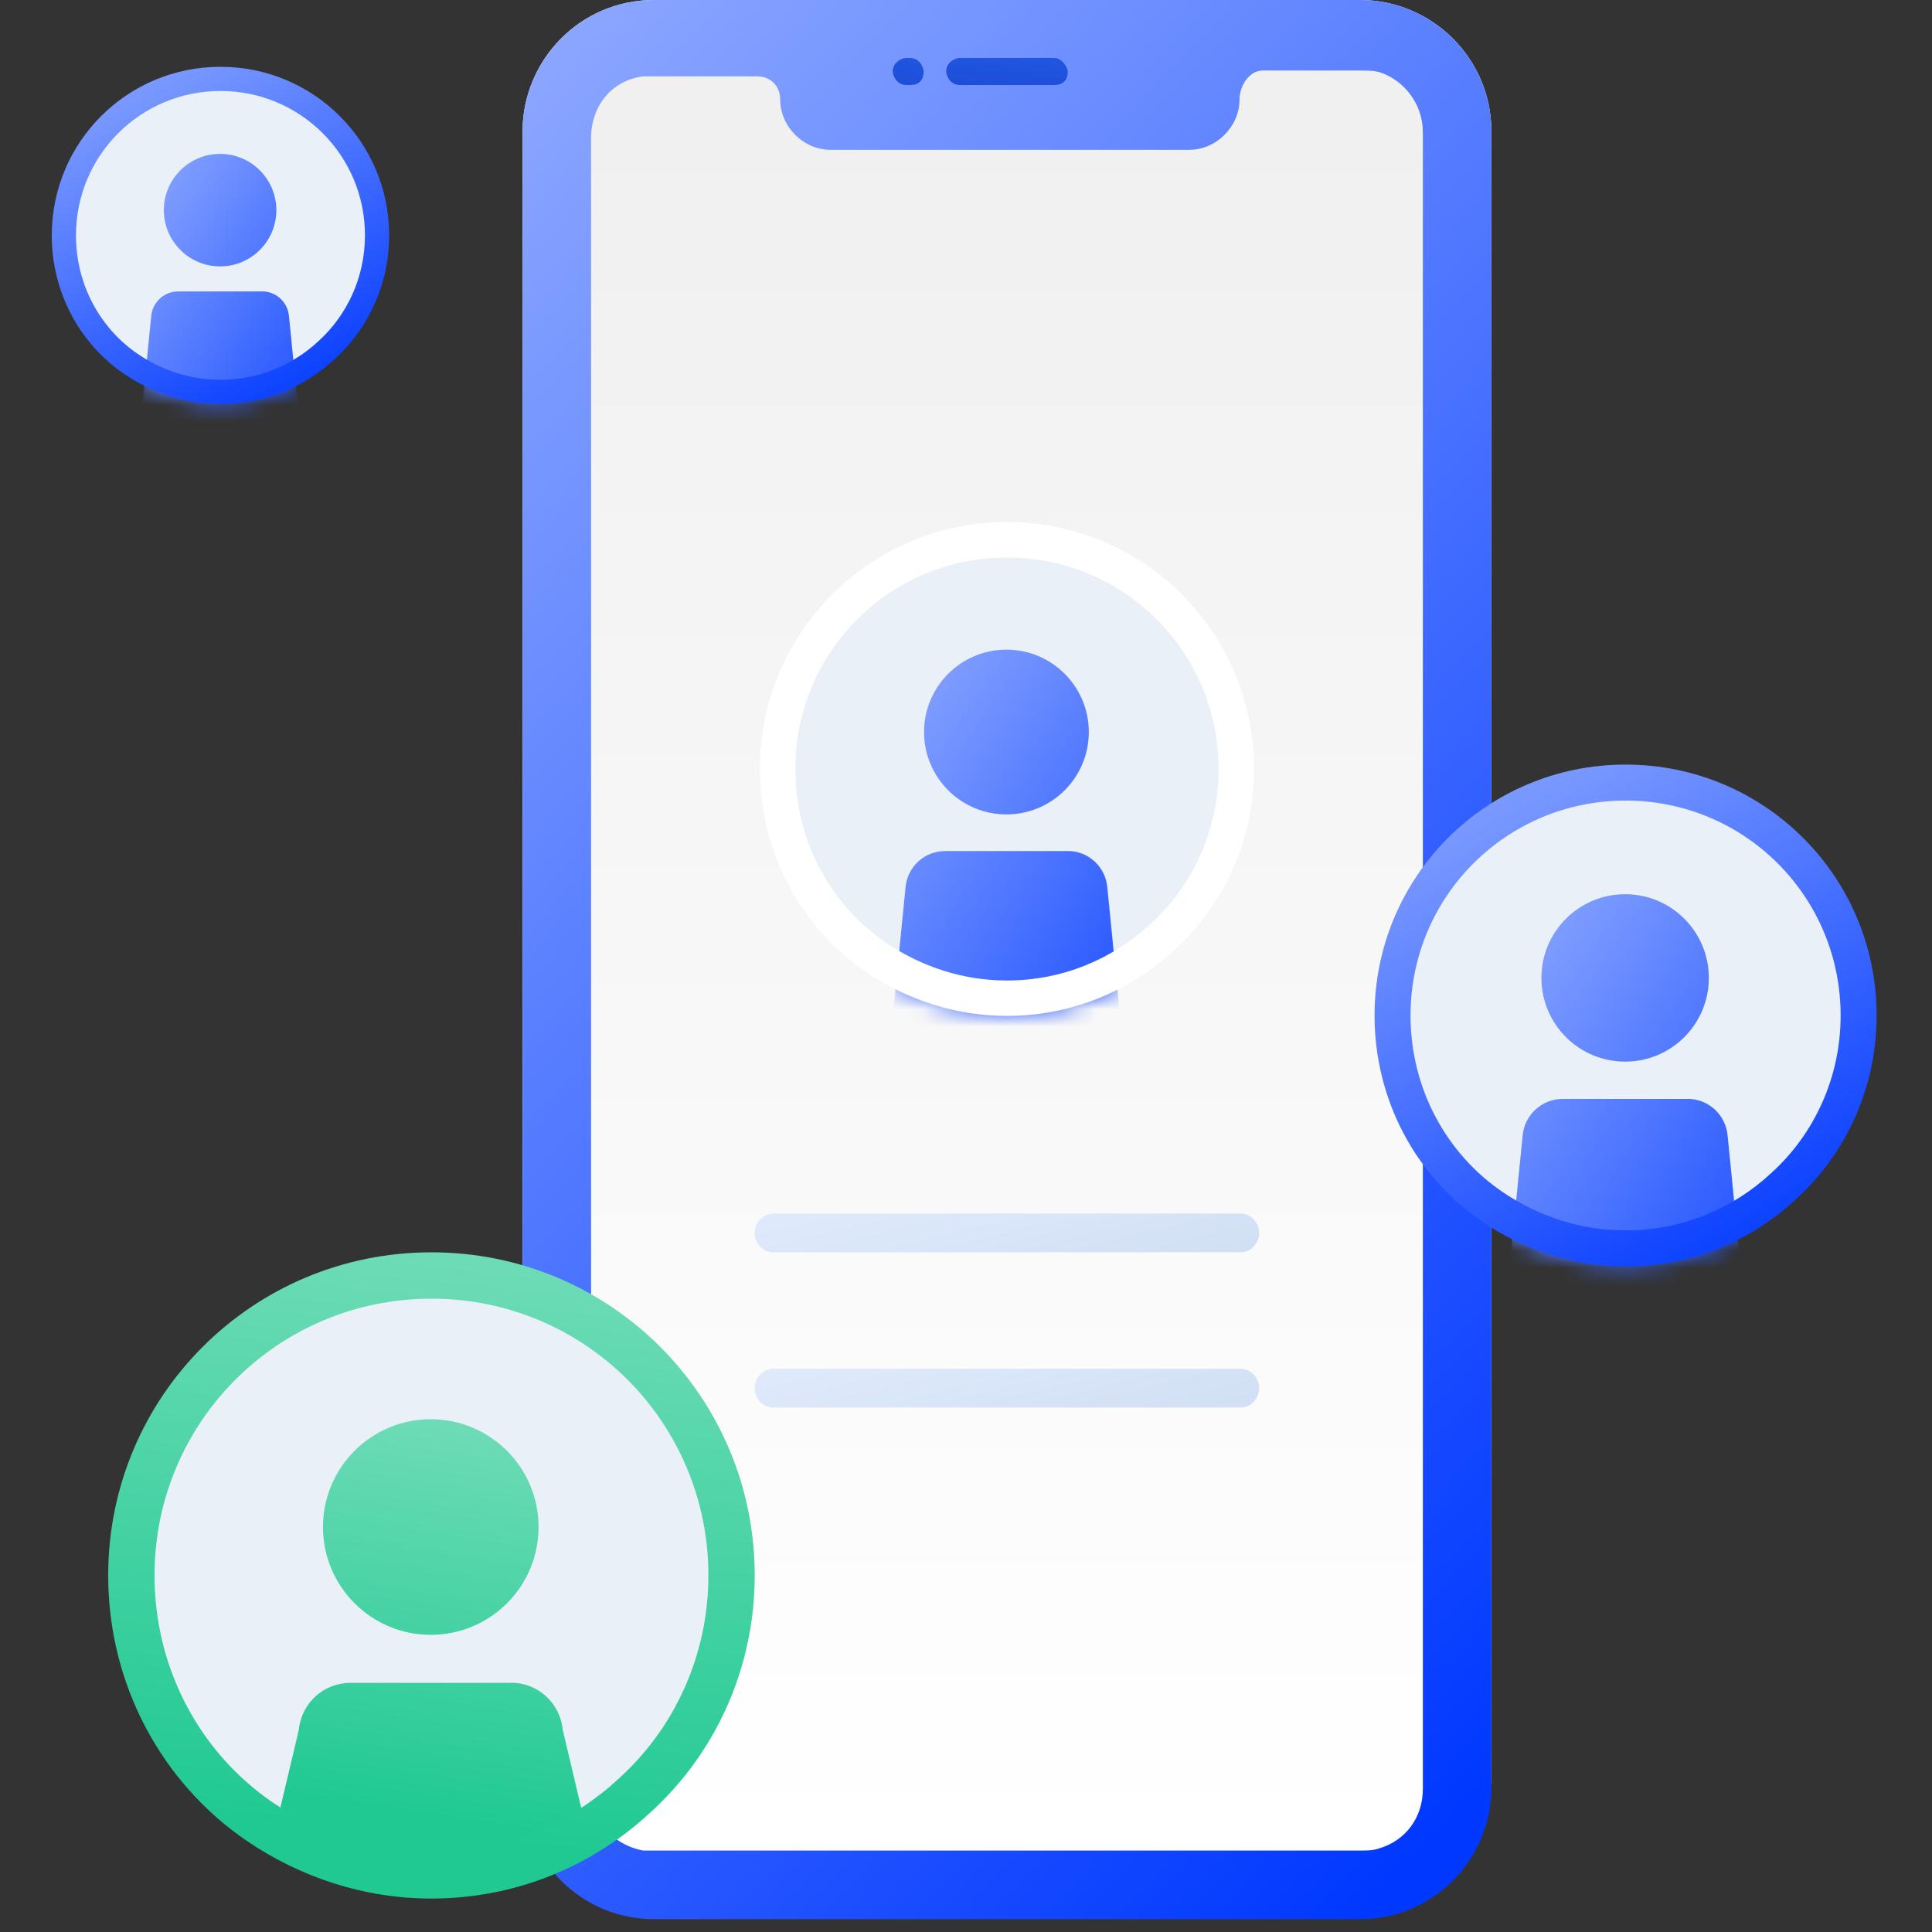 <svg width="112" height="112" viewBox="0 0 112 112" fill="none" xmlns="http://www.w3.org/2000/svg">
<rect x="0" y="0" width="112" height="112" fill="#333333" stroke="none"/>
<path d="M86.121 103.3C86.121 107.445 82.765 110.919 78.513 110.919H37.901C33.761 110.919 30.293 107.557 30.293 103.3V7.619C30.293 3.473 33.649 0 37.901 0H78.849C82.988 0 86.457 3.361 86.457 7.619V103.412H86.121V103.3Z" fill="white"/>
<path d="M78.849 0C82.988 0 86.457 3.361 86.457 7.619V103.636C86.457 107.781 83.1 111.255 78.849 111.255H37.901C33.761 111.255 30.293 107.893 30.293 103.636V7.619C30.293 3.473 33.649 0 37.901 0H78.849Z" fill="url(#paint0_linear_8099_26564)"/>
<path d="M82.485 7.676V103.693C82.485 105.373 81.478 106.718 79.912 107.166C79.576 107.278 79.24 107.278 78.793 107.278H37.845C37.621 107.278 37.397 107.278 37.285 107.278C35.495 106.942 34.265 105.486 34.265 103.693V8.012C34.265 6.107 35.495 4.651 37.285 4.426C37.509 4.426 37.621 4.426 37.845 4.426H43.886C44.669 4.426 45.229 4.987 45.229 5.771C45.229 7.339 46.571 8.684 48.138 8.684H68.947C70.514 8.684 71.856 7.339 71.856 5.771C71.856 4.987 72.414 4.09 73.197 4.09H78.905C79.24 4.09 79.688 4.09 80.023 4.202C81.366 4.651 82.485 5.995 82.485 7.676Z" fill="url(#paint1_linear_8099_26564)"/>
<path d="M61.115 4.928H55.633C55.073 4.928 54.85 4.368 54.85 4.144C54.85 3.584 55.409 3.36 55.633 3.36H61.115C61.562 3.36 61.898 3.92 61.898 4.144C61.898 4.704 61.562 4.928 61.115 4.928Z" fill="url(#paint2_linear_8099_26564)"/>
<path d="M71.668 44.581C71.668 48.14 70.244 51.382 68.028 53.755C67.87 53.992 67.632 54.151 67.395 54.388C65.021 56.602 61.856 57.947 58.374 57.947C55.605 57.947 52.993 57.077 50.778 55.574C50.145 55.179 49.59 54.625 49.037 54.151C46.584 51.699 45.08 48.377 45.08 44.66C45.08 37.225 51.015 31.294 58.374 31.294C65.733 31.294 71.668 37.225 71.668 44.581Z" fill="#E9F0F8"/>
<path d="M71.668 44.581C71.668 48.456 70.006 51.936 67.395 54.309C65.021 56.523 61.856 57.868 58.374 57.868C55.605 57.868 52.993 56.998 50.778 55.495C47.296 53.122 45.08 49.089 45.08 44.581C45.08 37.225 51.015 31.294 58.374 31.294C65.733 31.294 71.668 37.225 71.668 44.581Z" fill="#E9F0F8"/>
<mask id="mask0_8099_26564" style="mask-type:alpha" maskUnits="userSpaceOnUse" x="44" y="30" width="29" height="29">
<path d="M71.667 44.58C71.667 48.139 70.242 51.382 68.027 53.755C67.868 53.992 67.631 54.15 67.394 54.387C65.02 56.602 61.854 57.946 58.373 57.946C55.603 57.946 52.992 57.076 50.776 55.574C50.143 55.178 49.589 54.625 49.035 54.15C46.582 51.698 45.079 48.377 45.079 44.659C45.079 37.225 51.013 31.293 58.373 31.293C65.732 31.293 71.667 37.225 71.667 44.58Z" fill="#E9F0F8"/>
<path d="M71.667 44.58C71.667 48.456 70.005 51.935 67.394 54.308C65.02 56.523 61.854 57.867 58.373 57.867C55.603 57.867 52.992 56.997 50.776 55.495C47.294 53.122 45.079 49.088 45.079 44.58C45.079 37.225 51.013 31.293 58.373 31.293C65.732 31.293 71.667 37.225 71.667 44.58Z" fill="#E9F0F8"/>
<path fill-rule="evenodd" clip-rule="evenodd" d="M58.373 32.32C51.58 32.32 46.105 37.793 46.105 44.581C46.105 48.748 48.152 52.464 51.353 54.646C53.41 56.041 55.822 56.841 58.373 56.841C61.584 56.841 64.502 55.603 66.693 53.558L66.703 53.549L66.703 53.549C69.107 51.365 70.64 48.158 70.64 44.581C70.64 37.793 65.165 32.32 58.373 32.32ZM44.052 44.581C44.052 36.658 50.447 30.267 58.373 30.267C66.298 30.267 72.693 36.658 72.693 44.581C72.693 48.751 70.905 52.503 68.089 55.064C65.533 57.446 62.123 58.894 58.373 58.894C55.384 58.894 52.574 57.955 50.2 56.345L50.198 56.343C46.437 53.78 44.052 49.429 44.052 44.581Z" fill="white"/>
</mask>
<g mask="url(#mask0_8099_26564)">
<path d="M58.344 47.212C60.981 47.212 63.119 45.074 63.119 42.437C63.119 39.799 60.981 37.661 58.344 37.661C55.706 37.661 53.568 39.799 53.568 42.437C53.568 45.074 55.706 47.212 58.344 47.212Z" fill="url(#paint3_linear_8099_26564)"/>
<path d="M61.902 49.338H54.785C53.597 49.338 52.616 50.234 52.497 51.422L51.451 61.957C51.42 62.281 51.524 62.605 51.742 62.849C51.961 63.092 52.271 63.227 52.593 63.227H53.85L54.793 72.72C54.908 73.908 55.893 74.804 57.081 74.804H59.599C60.787 74.804 61.768 73.904 61.887 72.72L62.83 63.227H64.09C64.416 63.227 64.727 63.088 64.945 62.849C65.163 62.605 65.267 62.281 65.236 61.957L64.19 51.422C64.075 50.234 63.09 49.334 61.906 49.334L61.902 49.338Z" fill="url(#paint4_linear_8099_26564)"/>
</g>
<path fill-rule="evenodd" clip-rule="evenodd" d="M58.374 32.319C51.581 32.319 46.107 37.792 46.107 44.58C46.107 48.748 48.153 52.464 51.355 54.646C53.412 56.041 55.824 56.841 58.374 56.841C61.586 56.841 64.503 55.602 66.695 53.558L66.705 53.549L66.705 53.549C69.108 51.365 70.642 48.158 70.642 44.58C70.642 37.792 65.167 32.319 58.374 32.319ZM44.054 44.58C44.054 36.657 50.449 30.267 58.374 30.267C66.3 30.267 72.695 36.657 72.695 44.58C72.695 48.751 70.906 52.502 68.09 55.063C65.535 57.445 62.124 58.894 58.374 58.894C55.386 58.894 52.576 57.954 50.201 56.344L50.2 56.343C46.438 53.779 44.054 49.429 44.054 44.58Z" fill="white"/>
<path d="M71.903 72.598H44.843C44.188 72.598 43.752 72.037 43.752 71.475C43.752 70.801 44.297 70.352 44.843 70.352H71.903C72.558 70.352 72.994 70.913 72.994 71.475C72.994 72.037 72.558 72.598 71.903 72.598Z" fill="url(#paint5_linear_8099_26564)"/>
<path d="M71.903 81.597H44.843C44.188 81.597 43.752 81.035 43.752 80.473C43.752 79.799 44.297 79.35 44.843 79.35H71.903C72.558 79.35 72.994 79.912 72.994 80.473C72.994 81.035 72.558 81.597 71.903 81.597Z" fill="url(#paint6_linear_8099_26564)"/>
<path d="M52.76 4.928H52.537C51.977 4.928 51.753 4.368 51.753 4.144C51.753 3.584 52.313 3.36 52.537 3.36H52.76C53.32 3.36 53.544 3.92 53.544 4.144C53.544 4.704 53.208 4.928 52.76 4.928Z" fill="url(#paint7_linear_8099_26564)"/>
<path d="M42.408 91.33C42.408 95.988 40.544 100.231 37.644 103.336C37.437 103.647 37.126 103.854 36.816 104.164C33.709 107.062 29.567 108.822 25.011 108.822C21.386 108.822 17.969 107.683 15.07 105.717C14.241 105.199 13.516 104.475 12.791 103.854C9.581 100.645 7.614 96.298 7.614 91.434C7.614 81.705 15.38 73.942 25.011 73.942C34.641 73.942 42.408 81.705 42.408 91.33Z" fill="#E9F0F8"/>
<path d="M42.408 91.33C42.408 96.402 40.233 100.956 36.816 104.061C33.709 106.959 29.567 108.718 25.011 108.718C21.386 108.718 17.969 107.58 15.07 105.613C10.513 102.508 7.614 97.23 7.614 91.33C7.614 81.705 15.38 73.942 25.011 73.942C34.641 73.942 42.408 81.705 42.408 91.33Z" fill="#E9F0F8"/>
<mask id="mask1_8099_26564" style="mask-type:alpha" maskUnits="userSpaceOnUse" x="6" y="72" width="38" height="39">
<path d="M42.404 91.329C42.404 95.986 40.54 100.23 37.641 103.335C37.434 103.645 37.123 103.852 36.812 104.163C33.706 107.061 29.564 108.82 25.007 108.82C21.383 108.82 17.966 107.682 15.066 105.715C14.238 105.198 13.513 104.473 12.788 103.852C9.578 100.644 7.61 96.297 7.61 91.432C7.61 81.703 15.377 73.941 25.007 73.941C34.638 73.941 42.404 81.703 42.404 91.329Z" fill="#E9F0F8"/>
<path d="M42.404 91.329C42.404 96.4 40.23 100.954 36.812 104.059C33.706 106.957 29.564 108.717 25.007 108.717C21.383 108.717 17.966 107.578 15.066 105.612C10.51 102.507 7.61 97.228 7.61 91.329C7.61 81.703 15.377 73.941 25.007 73.941C34.638 73.941 42.404 81.703 42.404 91.329Z" fill="#E9F0F8"/>
<path fill-rule="evenodd" clip-rule="evenodd" d="M25.007 75.285C16.117 75.285 8.953 82.447 8.953 91.33C8.953 96.783 11.631 101.646 15.821 104.502C18.513 106.327 21.669 107.375 25.007 107.375C29.209 107.375 33.027 105.754 35.895 103.078L35.908 103.066L35.908 103.066C39.054 100.208 41.06 96.012 41.06 91.33C41.06 82.447 33.896 75.285 25.007 75.285ZM6.267 91.33C6.267 80.962 14.635 72.599 25.007 72.599C35.378 72.599 43.747 80.962 43.747 91.33C43.747 96.788 41.407 101.697 37.722 105.049C34.377 108.165 29.914 110.061 25.007 110.061C21.096 110.061 17.419 108.832 14.312 106.725L14.309 106.723C9.387 103.368 6.267 97.675 6.267 91.33Z" fill="white"/>
</mask>
<g mask="url(#mask1_8099_26564)">
<path d="M24.972 94.773C28.424 94.773 31.221 91.975 31.221 88.524C31.221 85.072 28.424 82.274 24.972 82.274C21.521 82.274 18.723 85.072 18.723 88.524C18.723 91.975 21.521 94.773 24.972 94.773Z" fill="url(#paint8_linear_8099_26564)"/>
<path d="M29.629 97.556H20.316C18.761 97.556 17.477 98.727 17.321 100.283L15.952 106.069C15.912 106.493 16.047 106.917 16.333 107.235C16.619 107.554 17.026 107.73 17.447 107.73H19.092H30.842H32.492C32.919 107.73 33.325 107.549 33.611 107.235C33.897 106.917 34.032 106.493 33.992 106.069L32.623 100.283C32.472 98.727 31.183 97.55 29.634 97.55L29.629 97.556Z" fill="url(#paint9_linear_8099_26564)"/>
</g>
<path fill-rule="evenodd" clip-rule="evenodd" d="M25.012 75.285C16.123 75.285 8.958 82.446 8.958 91.329C8.958 96.783 11.637 101.646 15.826 104.501C18.518 106.327 21.675 107.374 25.012 107.374C29.215 107.374 33.033 105.753 35.901 103.078L35.914 103.066L35.914 103.066C39.059 100.208 41.066 96.011 41.066 91.329C41.066 82.446 33.901 75.285 25.012 75.285ZM6.272 91.329C6.272 80.961 14.64 72.598 25.012 72.598C35.384 72.598 43.752 80.961 43.752 91.329C43.752 96.787 41.412 101.696 37.727 105.048C34.383 108.165 29.919 110.061 25.012 110.061C21.101 110.061 17.424 108.831 14.317 106.724L14.315 106.722C9.392 103.368 6.272 97.674 6.272 91.329Z" fill="url(#paint10_linear_8099_26564)"/>
<path d="M107.746 58.871C107.746 62.487 106.299 65.783 104.047 68.194C103.886 68.435 103.645 68.596 103.404 68.837C100.991 71.087 97.775 72.454 94.236 72.454C91.422 72.454 88.768 71.57 86.516 70.043C85.873 69.641 85.31 69.078 84.747 68.596C82.254 66.104 80.727 62.728 80.727 58.951C80.727 51.396 86.758 45.368 94.236 45.368C101.715 45.368 107.746 51.396 107.746 58.871Z" fill="#E9F0F8"/>
<path d="M107.746 58.871C107.746 62.809 106.057 66.345 103.404 68.757C100.991 71.007 97.775 72.373 94.236 72.373C91.422 72.373 88.768 71.489 86.516 69.962C82.978 67.551 80.727 63.452 80.727 58.871C80.727 51.396 86.758 45.368 94.236 45.368C101.715 45.368 107.746 51.396 107.746 58.871Z" fill="#E9F0F8"/>
<mask id="mask2_8099_26564" style="mask-type:alpha" maskUnits="userSpaceOnUse" x="79" y="44" width="30" height="30">
<path d="M107.748 58.87C107.748 62.486 106.301 65.782 104.049 68.193C103.888 68.434 103.647 68.595 103.406 68.836C100.993 71.087 97.777 72.453 94.238 72.453C91.424 72.453 88.77 71.569 86.518 70.042C85.875 69.64 85.312 69.077 84.749 68.595C82.256 66.103 80.728 62.727 80.728 58.95C80.728 51.395 86.76 45.367 94.238 45.367C101.717 45.367 107.748 51.395 107.748 58.87Z" fill="#E9F0F8"/>
<path d="M107.748 58.87C107.748 62.808 106.059 66.344 103.406 68.756C100.993 71.006 97.777 72.372 94.238 72.372C91.424 72.372 88.77 71.488 86.518 69.961C82.98 67.55 80.728 63.451 80.728 58.87C80.728 51.395 86.76 45.367 94.238 45.367C101.717 45.367 107.748 51.395 107.748 58.87Z" fill="#E9F0F8"/>
<path fill-rule="evenodd" clip-rule="evenodd" d="M94.239 46.41C87.335 46.41 81.772 51.972 81.772 58.87C81.772 63.105 83.852 66.882 87.105 69.099C89.195 70.517 91.647 71.33 94.239 71.33C97.502 71.33 100.467 70.071 102.694 67.993L102.704 67.984L102.704 67.984C105.147 65.765 106.705 62.506 106.705 58.87C106.705 51.972 101.142 46.41 94.239 46.41ZM79.686 58.87C79.686 50.819 86.184 44.324 94.239 44.324C102.293 44.324 108.791 50.819 108.791 58.87C108.791 63.109 106.974 66.921 104.112 69.524C101.515 71.944 98.049 73.416 94.239 73.416C91.201 73.416 88.346 72.462 85.933 70.825L85.931 70.824C82.109 68.219 79.686 63.797 79.686 58.87Z" fill="white"/>
</mask>
<g mask="url(#mask2_8099_26564)">
<path d="M94.21 61.544C96.89 61.544 99.063 59.371 99.063 56.691C99.063 54.011 96.89 51.838 94.21 51.838C91.53 51.838 89.357 54.011 89.357 56.691C89.357 59.371 91.53 61.544 94.21 61.544Z" fill="url(#paint11_linear_8099_26564)"/>
<path d="M97.826 63.705H90.594C89.387 63.705 88.389 64.615 88.269 65.822L87.206 76.528C87.174 76.858 87.28 77.187 87.502 77.434C87.724 77.681 88.039 77.819 88.366 77.819H89.644L90.602 87.466C90.719 88.674 91.719 89.583 92.927 89.583H95.486C96.693 89.583 97.69 88.67 97.811 87.466L98.769 77.819H100.05C100.381 77.819 100.697 77.677 100.919 77.434C101.141 77.187 101.246 76.858 101.215 76.528L100.151 65.822C100.034 64.615 99.034 63.701 97.83 63.701L97.826 63.705Z" fill="url(#paint12_linear_8099_26564)"/>
</g>
<path fill-rule="evenodd" clip-rule="evenodd" d="M94.237 46.41C87.334 46.41 81.77 51.971 81.77 58.87C81.77 63.105 83.85 66.881 87.103 69.099C89.193 70.516 91.645 71.329 94.237 71.329C97.5 71.329 100.465 70.071 102.692 67.993L102.702 67.984L102.702 67.984C105.145 65.764 106.703 62.505 106.703 58.87C106.703 51.971 101.14 46.41 94.237 46.41ZM79.684 58.87C79.684 50.818 86.182 44.324 94.237 44.324C102.291 44.324 108.789 50.818 108.789 58.87C108.789 63.108 106.972 66.92 104.11 69.523C101.513 71.944 98.047 73.416 94.237 73.416C91.199 73.416 88.344 72.461 85.931 70.825L85.929 70.823C82.106 68.218 79.684 63.797 79.684 58.87Z" fill="url(#paint13_linear_8099_26564)"/>
<path d="M21.857 13.647C21.857 16.077 20.884 18.291 19.371 19.911C19.263 20.073 19.101 20.181 18.939 20.343C17.318 21.855 15.157 22.773 12.779 22.773C10.888 22.773 9.105 22.179 7.592 21.153C7.16 20.883 6.782 20.505 6.403 20.181C4.728 18.507 3.702 16.239 3.702 13.701C3.702 8.624 7.754 4.574 12.779 4.574C17.804 4.574 21.857 8.624 21.857 13.647Z" fill="#E9F0F8"/>
<path d="M21.857 13.647C21.857 16.293 20.722 18.669 18.939 20.289C17.318 21.801 15.157 22.719 12.779 22.719C10.888 22.719 9.105 22.125 7.592 21.099C5.215 19.479 3.702 16.725 3.702 13.647C3.702 8.624 7.754 4.574 12.779 4.574C17.804 4.574 21.857 8.624 21.857 13.647Z" fill="#E9F0F8"/>
<mask id="mask3_8099_26564" style="mask-type:alpha" maskUnits="userSpaceOnUse" x="3" y="3" width="20" height="21">
<path d="M21.854 13.646C21.854 16.076 20.882 18.291 19.369 19.911C19.261 20.073 19.099 20.181 18.936 20.343C17.316 21.855 15.154 22.773 12.777 22.773C10.886 22.773 9.102 22.179 7.59 21.153C7.157 20.883 6.779 20.505 6.401 20.181C4.726 18.506 3.699 16.238 3.699 13.7C3.699 8.624 7.752 4.573 12.777 4.573C17.802 4.573 21.854 8.624 21.854 13.646Z" fill="#E9F0F8"/>
<path d="M21.854 13.646C21.854 16.292 20.72 18.669 18.936 20.289C17.316 21.801 15.154 22.719 12.777 22.719C10.886 22.719 9.102 22.125 7.59 21.099C5.212 19.479 3.699 16.724 3.699 13.646C3.699 8.624 7.752 4.573 12.777 4.573C17.802 4.573 21.854 8.624 21.854 13.646Z" fill="#E9F0F8"/>
<path fill-rule="evenodd" clip-rule="evenodd" d="M12.778 5.275C8.14 5.275 4.402 9.012 4.402 13.647C4.402 16.492 5.799 19.03 7.985 20.52C9.39 21.472 11.037 22.019 12.778 22.019C14.971 22.019 16.963 21.173 18.46 19.777L18.467 19.771L18.467 19.771C20.108 18.279 21.155 16.09 21.155 13.647C21.155 9.012 17.417 5.275 12.778 5.275ZM3 13.647C3 8.237 7.367 3.873 12.778 3.873C18.19 3.873 22.557 8.237 22.557 13.647C22.557 16.495 21.336 19.056 19.413 20.805C17.668 22.431 15.339 23.421 12.778 23.421C10.738 23.421 8.819 22.779 7.198 21.68L7.197 21.679C4.628 19.928 3 16.957 3 13.647Z" fill="white"/>
</mask>
<g mask="url(#mask3_8099_26564)">
<path d="M12.759 15.443C14.56 15.443 16.02 13.983 16.02 12.182C16.02 10.381 14.56 8.921 12.759 8.921C10.959 8.921 9.499 10.381 9.499 12.182C9.499 13.983 10.959 15.443 12.759 15.443Z" fill="url(#paint14_linear_8099_26564)"/>
<path d="M15.189 16.895H10.33C9.518 16.895 8.848 17.506 8.767 18.318L8.053 25.511C8.032 25.733 8.103 25.954 8.252 26.12C8.401 26.286 8.613 26.378 8.833 26.378H9.691L10.335 32.86C10.413 33.672 11.086 34.283 11.897 34.283H13.616C14.428 34.283 15.098 33.669 15.179 32.86L15.822 26.378H16.683C16.906 26.378 17.118 26.283 17.267 26.12C17.416 25.954 17.487 25.733 17.466 25.511L16.751 18.318C16.673 17.506 16 16.892 15.192 16.892L15.189 16.895Z" fill="url(#paint15_linear_8099_26564)"/>
</g>
<path fill-rule="evenodd" clip-rule="evenodd" d="M12.78 5.274C8.142 5.274 4.404 9.011 4.404 13.646C4.404 16.492 5.801 19.029 7.987 20.519C9.392 21.472 11.039 22.018 12.78 22.018C14.973 22.018 16.965 21.172 18.462 19.776L18.469 19.77L18.469 19.77C20.11 18.279 21.157 16.089 21.157 13.646C21.157 9.011 17.419 5.274 12.78 5.274ZM3.002 13.646C3.002 8.236 7.369 3.873 12.78 3.873C18.192 3.873 22.559 8.236 22.559 13.646C22.559 16.494 21.338 19.056 19.415 20.805C17.67 22.431 15.341 23.42 12.78 23.42C10.74 23.42 8.821 22.779 7.2 21.679L7.199 21.678C4.63 19.928 3.002 16.957 3.002 13.646Z" fill="url(#paint16_linear_8099_26564)"/>
<defs>
<linearGradient id="paint0_linear_8099_26564" x1="85.885" y1="103.948" x2="-51.04" y2="-23.914" gradientUnits="userSpaceOnUse">
<stop stop-color="#0038FF"/>
<stop offset="1" stop-color="#EFF6FF"/>
</linearGradient>
<linearGradient id="paint1_linear_8099_26564" x1="58.375" y1="6.762" x2="58.369" y2="107.278" gradientUnits="userSpaceOnUse">
<stop stop-color="#F1F0F0"/>
<stop offset="1" stop-color="white"/>
</linearGradient>
<linearGradient id="paint2_linear_8099_26564" x1="58.374" y1="0.178" x2="57.789" y2="7.097" gradientUnits="userSpaceOnUse">
<stop stop-color="#2563EB"/>
<stop offset="0.706" stop-color="#1D4ED8"/>
</linearGradient>
<linearGradient id="paint3_linear_8099_26564" x1="65.101" y1="72.364" x2="22.33" y2="42.977" gradientUnits="userSpaceOnUse">
<stop stop-color="#0038FF"/>
<stop offset="1" stop-color="#EFF6FF"/>
</linearGradient>
<linearGradient id="paint4_linear_8099_26564" x1="65.101" y1="72.364" x2="22.33" y2="42.977" gradientUnits="userSpaceOnUse">
<stop stop-color="#0038FF"/>
<stop offset="1" stop-color="#EFF6FF"/>
</linearGradient>
<linearGradient id="paint5_linear_8099_26564" x1="43.697" y1="70.352" x2="45.947" y2="80.01" gradientUnits="userSpaceOnUse">
<stop stop-color="#E0EAFC"/>
<stop offset="1" stop-color="#CFDEF3"/>
</linearGradient>
<linearGradient id="paint6_linear_8099_26564" x1="43.697" y1="79.35" x2="45.947" y2="89.009" gradientUnits="userSpaceOnUse">
<stop stop-color="#E0EAFC"/>
<stop offset="1" stop-color="#CFDEF3"/>
</linearGradient>
<linearGradient id="paint7_linear_8099_26564" x1="52.648" y1="0.178" x2="50.56" y2="6.451" gradientUnits="userSpaceOnUse">
<stop stop-color="#2563EB"/>
<stop offset="0.706" stop-color="#1D4ED8"/>
</linearGradient>
<linearGradient id="paint8_linear_8099_26564" x1="28.341" y1="105.907" x2="37.209" y2="46.91" gradientUnits="userSpaceOnUse">
<stop stop-color="#20C992"/>
<stop offset="1" stop-color="#EAF9F1"/>
</linearGradient>
<linearGradient id="paint9_linear_8099_26564" x1="28.341" y1="105.907" x2="37.209" y2="46.91" gradientUnits="userSpaceOnUse">
<stop stop-color="#20C992"/>
<stop offset="1" stop-color="#EAF9F1"/>
</linearGradient>
<linearGradient id="paint10_linear_8099_26564" x1="32.007" y1="107.378" x2="41.36" y2="19.589" gradientUnits="userSpaceOnUse">
<stop stop-color="#20C992"/>
<stop offset="1" stop-color="#EAF9F1"/>
</linearGradient>
<linearGradient id="paint11_linear_8099_26564" x1="101.077" y1="87.104" x2="57.611" y2="57.24" gradientUnits="userSpaceOnUse">
<stop stop-color="#0038FF"/>
<stop offset="1" stop-color="#EFF6FF"/>
</linearGradient>
<linearGradient id="paint12_linear_8099_26564" x1="101.077" y1="87.104" x2="57.611" y2="57.24" gradientUnits="userSpaceOnUse">
<stop stop-color="#0038FF"/>
<stop offset="1" stop-color="#EFF6FF"/>
</linearGradient>
<linearGradient id="paint13_linear_8099_26564" x1="108.493" y1="71.505" x2="78.474" y2="15.949" gradientUnits="userSpaceOnUse">
<stop stop-color="#0038FF"/>
<stop offset="1" stop-color="#EFF6FF"/>
</linearGradient>
<linearGradient id="paint14_linear_8099_26564" x1="17.373" y1="32.618" x2="-11.832" y2="12.552" gradientUnits="userSpaceOnUse">
<stop stop-color="#0038FF"/>
<stop offset="1" stop-color="#EFF6FF"/>
</linearGradient>
<linearGradient id="paint15_linear_8099_26564" x1="17.373" y1="32.618" x2="-11.832" y2="12.552" gradientUnits="userSpaceOnUse">
<stop stop-color="#0038FF"/>
<stop offset="1" stop-color="#EFF6FF"/>
</linearGradient>
<linearGradient id="paint16_linear_8099_26564" x1="22.36" y1="22.136" x2="2.189" y2="-15.193" gradientUnits="userSpaceOnUse">
<stop stop-color="#0038FF"/>
<stop offset="1" stop-color="#EFF6FF"/>
</linearGradient>
</defs>
</svg>
